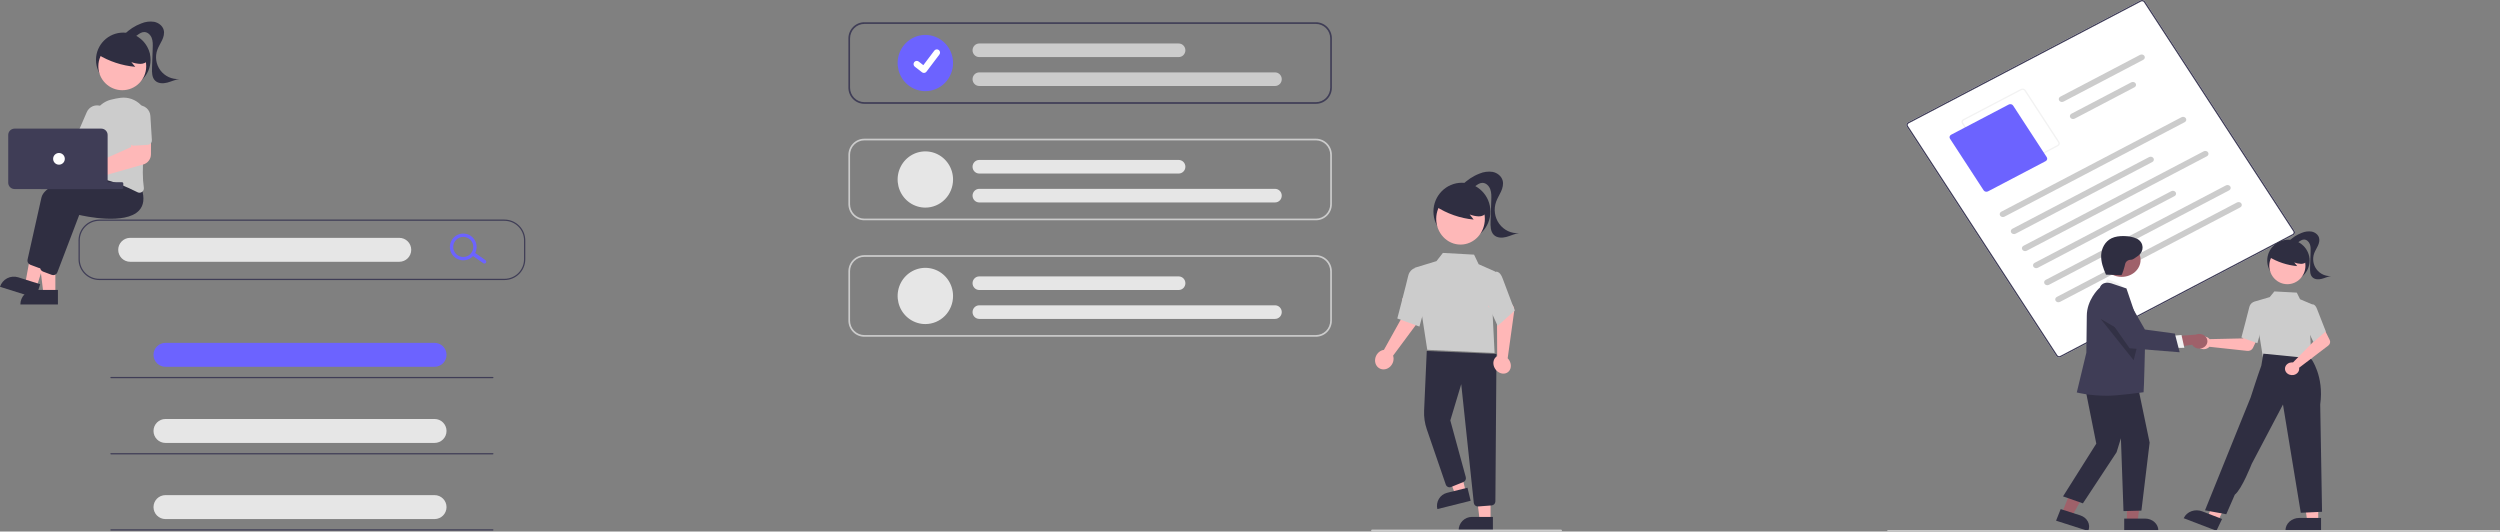 <svg width="3598" height="765" viewBox="0 0 3598 765" fill="none" xmlns="http://www.w3.org/2000/svg">
<rect x="0" y="0" width="3598" height="765" fill="#808080" stroke="none"/>
<g id="Group 2">
<g id="undraw_Search_re_x5gq 1" clip-path="url(#clip0)">
<path id="Vector" d="M726.072 403.063H142.928C134.993 403.055 127.386 399.899 121.776 394.288C116.165 388.677 113.009 381.07 113 373.135V345.928C113.009 337.993 116.165 330.386 121.776 324.776C127.386 319.165 134.993 316.009 142.928 316H726.072C734.007 316.009 741.614 319.165 747.224 324.776C752.835 330.386 755.991 337.993 756 345.928V373.135C755.991 381.07 752.835 388.677 747.224 394.288C741.614 399.899 734.007 403.055 726.072 403.063V403.063ZM142.928 317.814C135.474 317.822 128.328 320.787 123.058 326.058C117.787 331.328 114.822 338.474 114.814 345.928V373.135C114.822 380.589 117.787 387.735 123.058 393.006C128.328 398.276 135.474 401.241 142.928 401.25H726.072C733.526 401.241 740.672 398.276 745.942 393.006C751.213 387.735 754.178 380.589 754.186 373.135V345.928C754.178 338.474 751.213 331.328 745.942 326.058C740.672 320.787 733.526 317.822 726.072 317.814H142.928Z" fill="#3F3D56"/>
<path id="Vector_2" d="M574.618 342.3H187.367C177.85 342.3 170.135 350.015 170.135 359.532V359.532C170.135 369.048 177.85 376.763 187.367 376.763H574.618C584.134 376.763 591.849 369.048 591.849 359.532C591.849 350.015 584.134 342.3 574.618 342.3Z" fill="#E6E6E6"/>
<path id="Vector_3" d="M625.405 493.43H238.154C228.637 493.43 220.922 501.145 220.922 510.661V510.662C220.922 520.178 228.637 527.893 238.154 527.893H625.405C634.921 527.893 642.636 520.178 642.636 510.661C642.636 501.145 634.921 493.43 625.405 493.43Z" fill="#6C63FF"/>
<path id="Vector_4" d="M625.405 603.004H238.154C228.637 603.004 220.922 610.719 220.922 620.236V620.236C220.922 629.752 228.637 637.467 238.154 637.467H625.405C634.921 637.467 642.636 629.752 642.636 620.236C642.636 610.719 634.921 603.004 625.405 603.004Z" fill="#E6E6E6"/>
<path id="Vector_5" d="M625.405 712.578H238.154C228.637 712.578 220.922 720.293 220.922 729.81V729.81C220.922 739.326 228.637 747.041 238.154 747.041H625.405C634.921 747.041 642.636 739.326 642.636 729.81C642.636 720.293 634.921 712.578 625.405 712.578Z" fill="#E6E6E6"/>
<path id="Vector_6" d="M699.312 378.147C698.899 378.737 698.269 379.138 697.56 379.263C696.852 379.388 696.122 379.227 695.532 378.814L680.726 368.511C680.136 368.098 679.735 367.468 679.61 366.759C679.485 366.05 679.646 365.321 680.059 364.731C680.472 364.142 681.102 363.74 681.811 363.615C682.52 363.49 683.249 363.652 683.839 364.065L698.646 374.367C699.235 374.78 699.637 375.411 699.762 376.119C699.887 376.828 699.725 377.558 699.312 378.147Z" fill="#6C63FF"/>
<path id="Vector_7" d="M682.502 366.442C680.317 369.563 677.255 371.967 673.703 373.348C670.152 374.729 666.27 375.026 662.55 374.201C658.83 373.377 655.438 371.467 652.802 368.715C650.167 365.962 648.408 362.49 647.746 358.737C647.084 354.984 647.55 351.12 649.085 347.632C650.619 344.144 653.154 341.189 656.368 339.142C659.581 337.094 663.33 336.046 667.14 336.129C670.95 336.212 674.649 337.423 677.771 339.609C681.952 342.543 684.798 347.016 685.685 352.047C686.572 357.077 685.427 362.254 682.502 366.442ZM654.883 347.103C653.244 349.444 652.336 352.219 652.273 355.076C652.211 357.933 652.997 360.745 654.533 363.155C656.069 365.566 658.284 367.466 660.9 368.617C663.516 369.768 666.415 370.118 669.229 369.622C672.044 369.125 674.648 367.806 676.712 365.829C678.777 363.853 680.209 361.309 680.827 358.519C681.446 355.728 681.223 352.817 680.187 350.154C679.151 347.49 677.349 345.194 675.008 343.554C671.867 341.36 667.985 340.502 664.212 341.167C660.439 341.833 657.084 343.967 654.883 347.103V347.103Z" fill="#6C63FF"/>
<path id="Vector_8" d="M709.294 544.332H159.706C159.465 544.332 159.235 544.237 159.065 544.067C158.894 543.897 158.799 543.666 158.799 543.425C158.799 543.185 158.894 542.954 159.065 542.784C159.235 542.614 159.465 542.518 159.706 542.518H709.294C709.535 542.518 709.765 542.614 709.935 542.784C710.105 542.954 710.201 543.185 710.201 543.425C710.201 543.666 710.105 543.897 709.935 544.067C709.765 544.237 709.535 544.332 709.294 544.332Z" fill="#3F3D56"/>
<path id="Vector_9" d="M709.294 653.952H159.706C159.465 653.952 159.235 653.856 159.065 653.686C158.894 653.516 158.799 653.285 158.799 653.045C158.799 652.804 158.894 652.573 159.065 652.403C159.235 652.233 159.465 652.138 159.706 652.138H709.294C709.535 652.138 709.765 652.233 709.935 652.403C710.105 652.573 710.201 652.804 710.201 653.045C710.201 653.285 710.105 653.516 709.935 653.686C709.765 653.856 709.535 653.952 709.294 653.952V653.952Z" fill="#3F3D56"/>
<path id="Vector_10" d="M709.294 763.57H159.706C159.465 763.57 159.235 763.475 159.065 763.305C158.894 763.135 158.799 762.904 158.799 762.663C158.799 762.423 158.894 762.192 159.065 762.022C159.235 761.852 159.465 761.756 159.706 761.756H709.294C709.535 761.756 709.765 761.852 709.935 762.022C710.105 762.192 710.201 762.423 710.201 762.663C710.201 762.904 710.105 763.135 709.935 763.305C709.765 763.475 709.535 763.57 709.294 763.57V763.57Z" fill="#3F3D56"/>
</g>
<path id="Ellipse 97" d="M177.417 125.457C199.107 125.457 216.69 107.874 216.69 86.184C216.69 64.494 199.107 46.911 177.417 46.911C155.727 46.911 138.144 64.494 138.144 86.184C138.144 107.874 155.727 125.457 177.417 125.457Z" fill="#2F2E41"/>
<path id="Path 630" d="M79.681 422.209H62.481L54.3 355.883H79.679L79.681 422.209Z" fill="#FEB8B8"/>
<path id="Path 631" d="M50.203 417.295H83.366V438.176H29.322C29.322 432.638 31.522 427.327 35.438 423.411C39.354 419.495 44.665 417.295 50.203 417.295V417.295Z" fill="#2F2E41"/>
<path id="Path 632" d="M52.838 412.612L36.432 407.463L48.484 341.728L72.698 349.328L52.838 412.612Z" fill="#FEB8B8"/>
<path id="Path 633" d="M26.174 399.1L57.817 409.03L51.565 428.953L0 412.771C0.821 410.155 2.149 407.726 3.909 405.623C5.669 403.52 7.826 401.784 10.256 400.515C12.687 399.245 15.344 398.467 18.075 398.224C20.806 397.982 23.559 398.279 26.175 399.1V399.1L26.174 399.1Z" fill="#2F2E41"/>
<path id="Path 634" d="M58.433 386.145C57.682 386.145 56.937 386.009 56.233 385.745L43.578 381.002C42.158 380.465 40.978 379.435 40.254 378.1C39.529 376.765 39.308 375.215 39.631 373.731C42.816 359.41 53.671 310.654 59.615 284.503C66.664 253.484 169.5 247.72 173.874 247.49L174.234 247.471L185.802 262.002C189.982 275.438 188.657 285.918 181.864 293.152C162.041 314.257 102.858 301.161 95.801 299.504L64.346 382.081C63.888 383.277 63.078 384.305 62.022 385.031C60.967 385.756 59.717 386.145 58.436 386.145H58.433Z" fill="#2F2E41"/>
<path id="Path 635" d="M76.667 395.964C75.916 395.964 75.171 395.828 74.467 395.564L61.816 390.82C60.396 390.283 59.216 389.253 58.491 387.918C57.767 386.583 57.546 385.033 57.869 383.549C61.054 369.228 71.909 320.472 77.853 294.321C84.902 263.302 187.738 257.538 192.112 257.308L192.472 257.289L204.036 271.824C208.216 285.26 206.891 295.74 200.098 302.974C180.276 324.074 121.092 310.983 114.035 309.325L82.576 391.899C82.118 393.095 81.308 394.123 80.252 394.849C79.197 395.574 77.947 395.963 76.666 395.963L76.667 395.964Z" fill="#2F2E41"/>
<path id="Path 636" d="M40.066 193.955C40.531 194.577 40.946 195.234 41.307 195.921L110.485 203.209L120.445 189.555L143.014 201.89L123.455 235.022L38.614 213.39C36.474 215.477 33.749 216.863 30.801 217.363C27.854 217.863 24.824 217.455 22.115 216.191C19.405 214.928 17.145 212.869 15.634 210.29C14.123 207.71 13.433 204.732 13.656 201.75C13.879 198.769 15.005 195.927 16.882 193.601C18.76 191.275 21.302 189.575 24.169 188.729C27.036 187.883 30.093 187.929 32.933 188.863C35.773 189.796 38.262 191.572 40.068 193.954L40.066 193.955Z" fill="#FEB8B8"/>
<path id="Path 637" d="M200.825 277.388C199.825 277.386 198.84 277.146 197.95 276.688C184.117 269.654 157.181 257.473 132.203 254.924C131.348 254.84 130.521 254.579 129.773 254.156C129.025 253.733 128.374 253.159 127.861 252.47C127.339 251.774 126.965 250.977 126.764 250.13C126.563 249.283 126.538 248.403 126.692 247.546C128.946 235.069 134.116 203.297 133.45 177.834C133.254 170.005 135.728 162.342 140.464 156.105C145.201 149.868 151.919 145.428 159.513 143.515V143.515C164.084 142.309 168.727 141.393 173.413 140.774C178.801 140.092 184.274 140.681 189.394 142.494C194.513 144.307 199.137 147.294 202.895 151.216C206.652 155.137 209.439 159.884 211.032 165.076C212.625 170.269 212.98 175.762 212.068 181.116C207.614 207.504 203.123 244.36 207.026 270.088C207.205 271.241 207.062 272.421 206.612 273.498C206.162 274.575 205.422 275.506 204.475 276.188C203.416 276.964 202.138 277.384 200.825 277.388V277.388Z" fill="#CCCCCC"/>
<path id="Path 638" d="M134.731 210.27C133.869 210.269 133.016 210.091 132.225 209.747L114.204 201.947C112.669 201.28 111.461 200.032 110.846 198.476C110.23 196.92 110.256 195.184 110.919 193.647L124.849 161.468C125.677 159.518 126.88 157.75 128.391 156.265C129.902 154.781 131.69 153.608 133.654 152.814C135.618 152.02 137.719 151.621 139.837 151.64C141.955 151.658 144.049 152.093 145.999 152.921C147.949 153.748 149.716 154.952 151.201 156.462C152.686 157.973 153.859 159.761 154.653 161.725C155.446 163.689 155.845 165.79 155.827 167.908C155.809 170.026 155.374 172.12 154.546 174.07C154.516 174.141 154.485 174.212 154.454 174.282L140.524 206.462C140.034 207.592 139.225 208.553 138.196 209.23C137.167 209.906 135.963 210.268 134.731 210.27Z" fill="#CCCCCC"/>
<path id="Ellipse 98" d="M175.982 129.827C195.008 129.827 210.432 114.403 210.432 95.377C210.432 76.351 195.008 60.927 175.982 60.927C156.956 60.927 141.532 76.351 141.532 95.377C141.532 114.403 156.956 129.827 175.982 129.827Z" fill="#FEB8B8"/>
<path id="Path 639" d="M140.912 78.448C157.23 88.409 175.626 94.471 194.669 96.161L189.002 89.372C193.128 90.897 197.47 91.76 201.865 91.926C204.066 91.99 206.252 91.537 208.246 90.603C210.24 89.67 211.988 88.282 213.348 86.551C214.459 84.754 215.119 82.716 215.272 80.609C215.425 78.502 215.066 76.389 214.225 74.451C212.499 70.584 209.811 67.223 206.418 64.688C200.404 59.931 193.307 56.735 185.758 55.386C178.21 54.037 170.445 54.576 163.155 56.956C158.155 58.45 153.677 61.323 150.233 65.245C146.967 69.274 140.68 72.864 142.352 77.773L140.912 78.448Z" fill="#2F2E41"/>
<path id="Path 640" d="M179.062 49.427C185.929 42.462 194.239 37.087 203.407 33.68C209.227 31.232 215.609 30.44 221.85 31.391C228.003 32.629 233.821 36.885 235.538 42.922C236.938 47.858 235.492 53.173 233.314 57.822C231.136 62.471 228.228 66.778 226.466 71.598C224.669 76.516 224.128 81.806 224.893 86.986C225.659 92.166 227.706 97.073 230.849 101.261C233.991 105.45 238.131 108.787 242.89 110.97C247.65 113.153 252.88 114.112 258.104 113.761C252.059 114.572 246.487 117.413 240.578 118.924C234.669 120.435 227.695 120.334 223.304 116.1C218.658 111.621 218.565 104.339 218.79 97.89L219.79 69.128C219.96 64.239 220.106 59.193 218.342 54.628C216.578 50.063 212.388 46.068 207.496 46.11C203.788 46.141 200.507 48.388 197.533 50.603C194.559 52.818 191.412 55.181 187.719 55.511C184.026 55.841 179.809 53.111 180.085 49.411" fill="#2F2E41"/>
<path id="Path 641" d="M118.063 268.538C115.781 268.535 113.527 268.026 111.465 267.048C109.403 266.069 107.583 264.645 106.138 262.879C104.692 261.112 103.656 259.047 103.105 256.832C102.553 254.617 102.5 252.308 102.948 250.07C103.397 247.832 104.336 245.721 105.699 243.89C107.061 242.058 108.813 240.552 110.828 239.479C112.843 238.406 115.07 237.794 117.35 237.685C119.63 237.577 121.906 237.976 124.013 238.853V238.853C124.647 239.121 125.262 239.432 125.852 239.785L188.607 211.614L190.37 194.594L217.421 193.87L217.242 222.205C217.21 225.488 216.119 228.673 214.132 231.286C212.146 233.9 209.369 235.804 206.215 236.714L132.83 257.599C132.689 258.084 132.522 258.561 132.33 259.028C131.153 261.84 129.172 264.243 126.635 265.934C124.098 267.626 121.119 268.531 118.07 268.537L118.063 268.538Z" fill="#FEB8B8"/>
<path id="Path 642" d="M215.13 207.754C214.361 208.143 213.52 208.371 212.659 208.422L193.059 209.627C191.389 209.728 189.747 209.162 188.493 208.054C187.24 206.945 186.477 205.385 186.372 203.715L184.221 168.715C183.964 164.448 185.41 160.253 188.244 157.052C191.077 153.851 195.065 151.905 199.332 151.643C203.599 151.38 207.795 152.822 211 155.652C214.204 158.481 216.154 162.467 216.421 166.734L218.573 201.734C218.648 202.963 218.362 204.188 217.751 205.257C217.14 206.327 216.23 207.194 215.132 207.754H215.13Z" fill="#CCCCCC"/>
<path id="Rectangle 91" d="M175.663 262.258H58.594C57.612 262.258 56.816 263.054 56.816 264.036V270.298C56.816 271.28 57.612 272.076 58.594 272.076H175.663C176.645 272.076 177.441 271.28 177.441 270.298V264.036C177.441 263.054 176.645 262.258 175.663 262.258Z" fill="#3F3D56"/>
<path id="Path 643" d="M11.833 262.96V194.231C11.836 191.814 12.798 189.497 14.507 187.788C16.216 186.078 18.533 185.117 20.95 185.114H145.783C148.2 185.117 150.518 186.078 152.227 187.787C153.936 189.496 154.898 191.814 154.9 194.231V262.96C154.898 265.377 153.936 267.695 152.227 269.404C150.518 271.113 148.2 272.074 145.783 272.077H20.95C18.533 272.074 16.216 271.113 14.507 269.404C12.798 267.694 11.836 265.377 11.833 262.96V262.96Z" fill="#3F3D56"/>
<path id="Ellipse 99" d="M84.868 237.015C89.516 237.015 93.284 233.247 93.284 228.599C93.284 223.951 89.516 220.183 84.868 220.183C80.22 220.183 76.452 223.951 76.452 228.599C76.452 233.247 80.22 237.015 84.868 237.015Z" fill="white"/>
<path id="Path 499" d="M2145.22 748.503H2129.52L2122.05 687.048H2145.23L2145.22 748.503Z" fill="#FFB8B8"/>
<path id="Path 500" d="M2118.31 743.949H2148.59V763.294H2099.24C2099.24 758.164 2101.24 753.243 2104.82 749.615C2108.4 745.987 2113.25 743.949 2118.31 743.949Z" fill="#2F2E41"/>
<path id="Path 501" d="M2109.58 707.726L2094.33 711.527L2072.62 653.663L2095.13 648.052L2109.58 707.726Z" fill="#FFB8B8"/>
<path id="Path 502" d="M2082.58 709.272L2111.99 701.929L2116.55 720.713L2068.62 732.68C2067.41 727.698 2068.21 722.433 2070.82 718.043C2073.44 713.654 2077.67 710.498 2082.58 709.272V709.272Z" fill="#2F2E41"/>
<path id="Path 503" d="M2126.85 728.907C2125.41 728.912 2124.03 728.375 2122.96 727.402C2121.9 726.429 2121.22 725.088 2121.08 723.641L2103.01 552.863L2087.29 605.088L2109.56 686.655C2109.94 688.054 2109.8 689.546 2109.17 690.846C2108.53 692.147 2107.45 693.163 2106.12 693.701L2088.41 700.886C2087.68 701.182 2086.9 701.325 2086.12 701.306C2085.33 701.287 2084.56 701.107 2083.84 700.777C2083.13 700.447 2082.49 699.973 2081.96 699.384C2081.43 698.796 2081.02 698.104 2080.77 697.352L2053.47 617.909C2050.48 609.235 2049.16 600.061 2049.58 590.882L2053.39 505.147L2153.72 509.457L2152.16 721.575C2152.14 723.051 2151.58 724.468 2150.59 725.547C2149.59 726.626 2148.24 727.289 2146.79 727.408L2127.3 728.898C2127.15 728.904 2127 728.907 2126.85 728.907Z" fill="#2F2E41"/>
<path id="Path 511" d="M1893.94 32H1243.91C1237.84 32.007 1232.01 34.459 1227.72 38.816C1223.42 43.174 1221.01 49.082 1221 55.244V126.203C1221.01 132.366 1223.42 138.273 1227.72 142.631C1232.01 146.989 1237.84 149.44 1243.91 149.447H1893.94C1900.01 149.44 1905.83 146.989 1910.13 142.631C1914.43 138.273 1916.84 132.366 1916.85 126.203V55.244C1916.84 49.082 1914.43 43.174 1910.13 38.816C1905.83 34.459 1900.01 32.007 1893.94 32ZM1914.44 126.203C1914.43 131.716 1912.27 137.001 1908.42 140.9C1904.58 144.798 1899.37 146.992 1893.94 147H1243.91C1238.48 146.992 1233.27 144.798 1229.43 140.9C1225.58 137.001 1223.42 131.716 1223.41 126.203V55.244C1223.42 49.731 1225.58 44.446 1229.43 40.547C1233.27 36.649 1238.48 34.455 1243.91 34.447H1893.94C1899.37 34.455 1904.58 36.649 1908.42 40.547C1912.27 44.446 1914.43 49.731 1914.44 55.244V126.203Z" fill="#3F3D56"/>
<path id="Path 512" d="M1893.94 317.052H1243.91C1237.84 317.045 1232.01 314.593 1227.72 310.236C1223.42 305.878 1221.01 299.97 1221 293.808V222.85C1221.01 216.688 1223.42 210.78 1227.72 206.422C1232.01 202.065 1237.84 199.614 1243.91 199.606H1893.94C1900.01 199.614 1905.83 202.065 1910.13 206.422C1914.43 210.78 1916.84 216.688 1916.85 222.85V293.808C1916.84 299.97 1914.43 305.878 1910.13 310.236C1905.83 314.593 1900.01 317.045 1893.94 317.052ZM1243.91 202.053C1238.48 202.059 1233.27 204.253 1229.42 208.151C1225.58 212.05 1223.42 217.337 1223.41 222.85V293.808C1223.42 299.322 1225.58 304.61 1229.42 308.509C1233.27 312.409 1238.48 314.603 1243.91 314.609H1893.94C1899.37 314.603 1904.58 312.41 1908.43 308.511C1912.27 304.612 1914.43 299.326 1914.44 293.812V222.85C1914.43 217.337 1912.27 212.05 1908.43 208.151C1904.58 204.253 1899.37 202.059 1893.94 202.053H1243.91Z" fill="#CCCCCC"/>
<path id="Path 513" d="M1893.94 484.658H1243.91C1237.84 484.651 1232.01 482.199 1227.72 477.842C1223.42 473.484 1221.01 467.576 1221 461.414V390.457C1221.01 384.294 1223.42 378.386 1227.72 374.029C1232.01 369.671 1237.84 367.22 1243.91 367.212H1893.94C1900.01 367.22 1905.83 369.671 1910.13 374.029C1914.43 378.386 1916.84 384.294 1916.85 390.457V461.414C1916.84 467.576 1914.43 473.484 1910.13 477.842C1905.83 482.199 1900.01 484.651 1893.94 484.658ZM1243.91 369.654C1238.48 369.66 1233.27 371.853 1229.42 375.752C1225.58 379.651 1223.42 384.937 1223.41 390.451V461.408C1223.42 466.922 1225.58 472.209 1229.42 476.108C1233.27 480.007 1238.48 482.201 1243.91 482.207H1893.94C1899.37 482.201 1904.58 480.008 1908.43 476.109C1912.27 472.21 1914.43 466.924 1914.44 461.41V390.457C1914.43 384.941 1912.27 379.654 1908.43 375.754C1904.58 371.853 1899.37 369.66 1893.94 369.654H1243.91Z" fill="#CCCCCC"/>
<path id="Path 514" d="M1331.75 131.181C1323.86 131.181 1316.15 128.808 1309.59 124.362C1303.03 119.917 1297.92 113.598 1294.9 106.206C1291.88 98.813 1291.09 90.679 1292.63 82.831C1294.17 74.983 1297.97 67.774 1303.55 62.116C1309.12 56.458 1316.23 52.605 1323.97 51.044C1331.7 49.483 1339.72 50.284 1347.01 53.346C1354.29 56.408 1360.52 61.594 1364.91 68.247C1369.29 74.9 1371.63 82.722 1371.63 90.724C1371.63 101.454 1367.42 111.744 1359.95 119.331C1352.47 126.918 1342.32 131.181 1331.75 131.181Z" fill="#6C63FF"/>
<path id="Path 515" d="M1835.05 123.755H1409.35C1406.79 123.755 1404.33 122.723 1402.52 120.888C1400.72 119.052 1399.7 116.563 1399.7 113.967C1399.7 111.371 1400.72 108.882 1402.52 107.046C1404.33 105.211 1406.79 104.18 1409.35 104.18H1835.05C1837.61 104.18 1840.07 105.211 1841.88 107.046C1843.69 108.882 1844.7 111.371 1844.7 113.967C1844.7 116.563 1843.69 119.052 1841.88 120.888C1840.07 122.723 1837.61 123.755 1835.05 123.755V123.755Z" fill="#CCCCCC"/>
<path id="Path 516" d="M1696.36 82.159H1409.34C1406.78 82.159 1404.32 81.128 1402.52 79.292C1400.71 77.457 1399.69 74.967 1399.69 72.371C1399.69 69.776 1400.71 67.286 1402.52 65.451C1404.32 63.615 1406.78 62.584 1409.34 62.584H1696.36C1698.92 62.584 1701.37 63.615 1703.18 65.451C1704.99 67.286 1706.01 69.776 1706.01 72.371C1706.01 74.967 1704.99 77.457 1703.18 79.292C1701.37 81.128 1698.92 82.159 1696.36 82.159V82.159Z" fill="#CCCCCC"/>
<path id="Path 517" d="M1331.75 298.786C1323.86 298.786 1316.15 296.413 1309.59 291.967C1303.03 287.522 1297.92 281.203 1294.9 273.811C1291.88 266.418 1291.09 258.284 1292.63 250.436C1294.17 242.588 1297.97 235.379 1303.55 229.721C1309.12 224.063 1316.23 220.21 1323.97 218.649C1331.7 217.088 1339.72 217.889 1347.01 220.951C1354.29 224.013 1360.52 229.198 1364.91 235.852C1369.29 242.505 1371.63 250.327 1371.63 258.328C1371.63 269.058 1367.42 279.349 1359.95 286.936C1352.47 294.523 1342.32 298.786 1331.75 298.786V298.786Z" fill="#E6E6E6"/>
<path id="Path 518" d="M1835.05 291.361H1409.35C1406.79 291.361 1404.33 290.33 1402.52 288.494C1400.72 286.659 1399.7 284.169 1399.7 281.573C1399.7 278.977 1400.72 276.488 1402.52 274.652C1404.33 272.817 1406.79 271.786 1409.35 271.786H1835.05C1837.61 271.786 1840.07 272.817 1841.88 274.652C1843.69 276.488 1844.7 278.977 1844.7 281.573C1844.7 284.169 1843.69 286.659 1841.88 288.494C1840.07 290.33 1837.61 291.361 1835.05 291.361Z" fill="#E6E6E6"/>
<path id="Path 519" d="M1696.36 249.765H1409.34C1406.78 249.765 1404.32 248.734 1402.52 246.898C1400.71 245.063 1399.69 242.573 1399.69 239.978C1399.69 237.382 1400.71 234.892 1402.52 233.057C1404.32 231.221 1406.78 230.19 1409.34 230.19H1696.36C1698.92 230.19 1701.37 231.221 1703.18 233.057C1704.99 234.892 1706.01 237.382 1706.01 239.978C1706.01 242.573 1704.99 245.063 1703.18 246.898C1701.37 248.734 1698.92 249.765 1696.36 249.765V249.765Z" fill="#E6E6E6"/>
<path id="Path 520" d="M1331.75 466.392C1323.86 466.392 1316.15 464.019 1309.59 459.573C1303.03 455.128 1297.92 448.809 1294.9 441.417C1291.88 434.024 1291.09 425.89 1292.63 418.042C1294.17 410.194 1297.97 402.985 1303.55 397.327C1309.12 391.669 1316.23 387.816 1323.97 386.255C1331.7 384.694 1339.72 385.495 1347.01 388.557C1354.29 391.619 1360.52 396.805 1364.91 403.458C1369.29 410.111 1371.63 417.933 1371.63 425.935C1371.63 436.664 1367.42 446.955 1359.95 454.542C1352.47 462.129 1342.32 466.392 1331.75 466.392V466.392Z" fill="#E6E6E6"/>
<path id="Path 521" d="M1835.05 458.967H1409.35C1406.79 458.967 1404.33 457.936 1402.52 456.1C1400.72 454.265 1399.7 451.775 1399.7 449.179C1399.7 446.584 1400.72 444.094 1402.52 442.259C1404.33 440.423 1406.79 439.392 1409.35 439.392H1835.05C1837.61 439.392 1840.07 440.423 1841.88 442.259C1843.69 444.094 1844.7 446.584 1844.7 449.179C1844.7 451.775 1843.69 454.265 1841.88 456.1C1840.07 457.936 1837.61 458.967 1835.05 458.967Z" fill="#E6E6E6"/>
<path id="Path 522" d="M1696.36 417.371H1409.34C1406.78 417.371 1404.32 416.34 1402.52 414.505C1400.71 412.669 1399.69 410.18 1399.69 407.584C1399.69 404.988 1400.71 402.498 1402.52 400.663C1404.32 398.827 1406.78 397.796 1409.34 397.796H1696.36C1698.92 397.796 1701.37 398.827 1703.18 400.663C1704.99 402.498 1706.01 404.988 1706.01 407.584C1706.01 410.18 1704.99 412.669 1703.18 414.505C1701.37 416.34 1698.92 417.371 1696.36 417.371V417.371Z" fill="#E6E6E6"/>
<path id="Path 395" d="M1329.71 104.954C1328.72 104.957 1327.76 104.632 1326.96 104.029L1326.91 103.991L1316.58 95.97C1316.1 95.598 1315.7 95.134 1315.39 94.604C1315.09 94.074 1314.9 93.489 1314.82 92.882C1314.74 92.276 1314.78 91.659 1314.93 91.068C1315.09 90.477 1315.36 89.922 1315.73 89.437C1316.09 88.951 1316.55 88.543 1317.07 88.237C1317.59 87.931 1318.17 87.732 1318.77 87.652C1319.37 87.572 1319.97 87.612 1320.56 87.77C1321.14 87.928 1321.69 88.201 1322.17 88.573L1328.86 93.782L1344.68 72.843C1345.42 71.863 1346.52 71.222 1347.72 71.06C1348.93 70.898 1350.15 71.229 1351.12 71.981V71.981L1351.02 72.12L1351.12 71.981C1352.09 72.733 1352.72 73.844 1352.88 75.068C1353.04 76.293 1352.71 77.531 1351.97 78.512L1333.36 103.13C1332.93 103.696 1332.38 104.154 1331.74 104.468C1331.11 104.783 1330.41 104.945 1329.71 104.942L1329.71 104.954Z" fill="white"/>
<path id="Path 523" d="M2246.63 765H1974.64C1974.27 765 1973.92 764.853 1973.66 764.592C1973.41 764.33 1973.26 763.976 1973.26 763.606C1973.26 763.237 1973.41 762.882 1973.66 762.621C1973.92 762.36 1974.27 762.213 1974.64 762.213H2246.63C2246.99 762.213 2247.34 762.36 2247.6 762.621C2247.86 762.882 2248 763.237 2248 763.606C2248 763.976 2247.86 764.33 2247.6 764.592C2247.34 764.853 2246.99 765 2246.63 765Z" fill="#CCCCCC"/>
<g id="undraw_Agreement_re_d4dv 1" clip-path="url(#clip1)">
<path id="Vector_11" d="M3300.52 338.507L2966.18 513.788C2965.01 514.4 2963.62 514.57 2962.31 514.262C2961 513.954 2959.87 513.192 2959.19 512.144L2744.19 182.175C2743.51 181.125 2743.32 179.876 2743.66 178.701C2744 177.525 2744.85 176.52 2746.02 175.906L3080.36 0.625C3081.53 0.013 3082.92 -0.157 3084.23 0.151C3085.54 0.459 3086.66 1.221 3087.35 2.269L3302.35 332.238C3303.03 333.288 3303.22 334.537 3302.88 335.713C3302.54 336.888 3301.69 337.893 3300.52 338.507Z" fill="white"/>
<path id="Vector_12" d="M3300.52 338.507L2966.18 513.788C2965.01 514.4 2963.62 514.57 2962.31 514.262C2961 513.954 2959.87 513.192 2959.19 512.144L2744.19 182.175C2743.51 181.125 2743.32 179.876 2743.66 178.701C2744 177.525 2744.85 176.52 2746.02 175.906L3080.36 0.625C3081.53 0.013 3082.92 -0.157 3084.23 0.151C3085.54 0.459 3086.66 1.221 3087.35 2.269L3302.35 332.238C3303.03 333.288 3303.22 334.537 3302.88 335.713C3302.54 336.888 3301.69 337.893 3300.52 338.507ZM2747.05 177.489C2746.35 177.857 2745.84 178.46 2745.64 179.165C2745.43 179.87 2745.54 180.62 2745.95 181.25L2960.95 511.219C2961.37 511.848 2962.04 512.305 2962.82 512.49C2963.61 512.675 2964.45 512.572 2965.15 512.205L3299.49 336.924C3300.19 336.556 3300.7 335.953 3300.9 335.248C3301.11 334.543 3301 333.793 3300.59 333.163L3085.58 3.194C3085.17 2.565 3084.5 2.108 3083.72 1.923C3082.93 1.738 3082.09 1.841 3081.39 2.208L2747.05 177.489Z" fill="#3F3D56"/>
<path id="Vector_13" d="M2961.97 210.349L2879.04 253.822C2877.87 254.434 2876.48 254.605 2875.17 254.296C2873.86 253.988 2872.74 253.226 2872.05 252.178L2823.59 177.797C2822.91 176.747 2822.72 175.497 2823.06 174.322C2823.4 173.147 2824.25 172.142 2825.42 171.528L2908.35 128.054C2909.52 127.443 2910.91 127.272 2912.22 127.58C2913.53 127.888 2914.65 128.65 2915.33 129.698L2963.8 204.08C2964.48 205.13 2964.67 206.379 2964.33 207.554C2963.98 208.73 2963.14 209.735 2961.97 210.349V210.349ZM2826.45 173.11C2825.75 173.479 2825.24 174.082 2825.04 174.787C2824.83 175.492 2824.94 176.242 2825.35 176.872L2873.82 251.253C2874.23 251.882 2874.9 252.339 2875.69 252.524C2876.47 252.709 2877.31 252.607 2878.01 252.24L2960.94 208.766C2961.64 208.398 2962.15 207.795 2962.35 207.09C2962.56 206.384 2962.44 205.635 2962.04 205.005L2913.57 130.623C2913.16 129.994 2912.49 129.537 2911.7 129.352C2910.91 129.167 2910.08 129.27 2909.38 129.637L2826.45 173.11Z" fill="#F2F2F2"/>
<path id="Vector_14" d="M2944.08 231.936L2861.15 275.409C2860.1 275.96 2858.85 276.113 2857.67 275.836C2856.49 275.558 2855.48 274.873 2854.86 273.929L2806.4 199.548C2805.79 198.603 2805.61 197.479 2805.92 196.421C2806.23 195.363 2807 194.459 2808.05 193.906L2890.97 150.433C2892.02 149.882 2893.28 149.728 2894.46 150.006C2895.64 150.283 2896.65 150.969 2897.26 151.912L2945.73 226.294C2946.34 227.238 2946.51 228.363 2946.2 229.421C2945.89 230.478 2945.13 231.383 2944.08 231.936V231.936Z" fill="#6C63FF"/>
<path id="Vector_15" d="M3144.23 175.839L2884.87 311.808C2883.82 312.36 2882.56 312.515 2881.39 312.237C2880.21 311.96 2879.2 311.273 2878.58 310.329C2877.97 309.384 2877.79 308.259 2878.1 307.201C2878.41 306.143 2879.18 305.239 2880.23 304.687L3139.59 168.717C3140.11 168.444 3140.68 168.265 3141.28 168.192C3141.88 168.118 3142.49 168.151 3143.07 168.288C3143.66 168.426 3144.21 168.665 3144.69 168.992C3145.17 169.32 3145.57 169.729 3145.88 170.197C3146.18 170.664 3146.38 171.181 3146.46 171.718C3146.54 172.254 3146.51 172.8 3146.35 173.324C3146.2 173.848 3145.93 174.34 3145.57 174.771C3145.2 175.203 3144.75 175.565 3144.23 175.839V175.839Z" fill="#CCCCCC"/>
<path id="Vector_16" d="M3097.58 233.205L2900.86 336.339C2900.33 336.612 2899.76 336.79 2899.16 336.864C2898.56 336.937 2897.95 336.905 2897.37 336.767C2896.19 336.49 2895.18 335.803 2894.57 334.859C2893.95 333.915 2893.78 332.79 2894.09 331.731C2894.4 330.673 2895.16 329.769 2896.21 329.217L3092.94 226.083C3093.46 225.81 3094.03 225.632 3094.63 225.558C3095.23 225.484 3095.84 225.517 3096.42 225.655C3097.01 225.792 3097.56 226.031 3098.04 226.359C3098.52 226.686 3098.92 227.095 3099.23 227.563C3099.53 228.031 3099.73 228.548 3099.81 229.084C3099.89 229.621 3099.86 230.167 3099.7 230.69C3099.55 231.214 3099.28 231.706 3098.92 232.138C3098.55 232.569 3098.1 232.932 3097.58 233.205V233.205Z" fill="#CCCCCC"/>
<path id="Vector_17" d="M3084.57 86.094L2969.89 146.216C2968.83 146.768 2967.58 146.923 2966.4 146.645C2965.22 146.368 2964.21 145.681 2963.6 144.737C2962.98 143.792 2962.81 142.667 2963.12 141.609C2963.43 140.551 2964.19 139.647 2965.25 139.095L3079.93 78.972C3080.98 78.42 3082.23 78.266 3083.41 78.543C3084 78.681 3084.55 78.92 3085.03 79.248C3085.51 79.575 3085.91 79.984 3086.22 80.452C3086.52 80.919 3086.72 81.436 3086.8 81.973C3086.88 82.51 3086.85 83.055 3086.69 83.579C3086.54 84.103 3086.27 84.595 3085.91 85.026C3085.54 85.458 3085.09 85.82 3084.57 86.094Z" fill="#CCCCCC"/>
<path id="Vector_18" d="M3071.93 125.629L2985.87 170.747C2985.35 171.02 2984.77 171.198 2984.17 171.272C2983.58 171.346 2982.97 171.313 2982.38 171.175C2981.8 171.038 2981.25 170.799 2980.77 170.471C2980.29 170.144 2979.88 169.735 2979.58 169.267C2979.28 168.799 2979.08 168.282 2978.99 167.746C2978.91 167.209 2978.95 166.663 2979.1 166.14C2979.26 165.616 2979.52 165.124 2979.89 164.692C2980.25 164.261 2980.71 163.898 2981.23 163.625L3067.29 118.507C3068.34 117.955 3069.6 117.801 3070.78 118.078C3071.96 118.356 3072.96 119.042 3073.58 119.987C3074.19 120.931 3074.37 122.056 3074.06 123.114C3073.75 124.172 3072.98 125.077 3071.93 125.629Z" fill="#CCCCCC"/>
<path id="Vector_19" d="M3176.19 224.899L2916.84 360.869C2915.79 361.421 2914.53 361.575 2913.35 361.297C2912.17 361.02 2911.16 360.333 2910.55 359.389C2909.93 358.445 2909.76 357.32 2910.07 356.261C2910.38 355.203 2911.15 354.299 2912.2 353.747L3171.55 217.777C3172.61 217.225 3173.86 217.071 3175.04 217.348C3176.22 217.626 3177.23 218.312 3177.84 219.257C3178.46 220.201 3178.63 221.326 3178.32 222.384C3178.01 223.442 3177.25 224.347 3176.19 224.899V224.899Z" fill="#CCCCCC"/>
<path id="Vector_20" d="M3129.54 282.265L2932.82 385.399C2932.3 385.672 2931.72 385.851 2931.13 385.924C2930.53 385.998 2929.92 385.965 2929.34 385.827C2928.75 385.69 2928.2 385.451 2927.72 385.123C2927.24 384.796 2926.84 384.387 2926.53 383.919C2926.23 383.451 2926.03 382.935 2925.95 382.398C2925.86 381.861 2925.9 381.316 2926.05 380.792C2926.21 380.268 2926.47 379.776 2926.84 379.345C2927.2 378.913 2927.66 378.55 2928.18 378.277L3124.9 275.144C3125.42 274.87 3126 274.692 3126.6 274.618C3127.2 274.545 3127.81 274.577 3128.39 274.715C3128.97 274.852 3129.52 275.091 3130 275.419C3130.48 275.746 3130.89 276.156 3131.19 276.623C3131.5 277.091 3131.7 277.608 3131.78 278.144C3131.86 278.681 3131.82 279.227 3131.67 279.751C3131.52 280.275 3131.25 280.766 3130.89 281.198C3130.52 281.629 3130.06 281.992 3129.54 282.265V282.265Z" fill="#CCCCCC"/>
<path id="Vector_21" d="M3208.16 273.959L2948.81 409.929C2948.28 410.202 2947.71 410.381 2947.11 410.454C2946.51 410.528 2945.9 410.495 2945.32 410.357C2944.73 410.22 2944.19 409.981 2943.71 409.653C2943.22 409.326 2942.82 408.917 2942.52 408.449C2942.21 407.981 2942.01 407.465 2941.93 406.928C2941.85 406.391 2941.88 405.846 2942.04 405.322C2942.19 404.798 2942.46 404.306 2942.82 403.875C2943.19 403.443 2943.64 403.08 2944.16 402.807L3203.52 266.837C3204.04 266.564 3204.62 266.385 3205.22 266.312C3205.81 266.238 3206.42 266.271 3207.01 266.409C3207.59 266.546 3208.14 266.785 3208.62 267.113C3209.1 267.44 3209.5 267.849 3209.81 268.317C3210.11 268.785 3210.31 269.301 3210.4 269.838C3210.48 270.375 3210.44 270.92 3210.29 271.444C3210.13 271.968 3209.87 272.46 3209.5 272.891C3209.14 273.323 3208.68 273.686 3208.16 273.959V273.959Z" fill="#CCCCCC"/>
<path id="Vector_22" d="M3224.14 298.489L2964.79 434.459C2964.27 434.732 2963.69 434.911 2963.09 434.984C2962.49 435.058 2961.89 435.025 2961.3 434.887C2960.72 434.75 2960.17 434.511 2959.69 434.183C2959.21 433.856 2958.8 433.447 2958.5 432.979C2958.19 432.512 2957.99 431.995 2957.91 431.458C2957.83 430.921 2957.87 430.376 2958.02 429.852C2958.17 429.328 2958.44 428.836 2958.81 428.405C2959.17 427.973 2959.63 427.61 2960.15 427.337L3219.5 291.367C3220.02 291.094 3220.6 290.916 3221.2 290.842C3221.8 290.768 3222.41 290.801 3222.99 290.939C3223.57 291.076 3224.12 291.315 3224.6 291.643C3225.08 291.97 3225.49 292.379 3225.79 292.847C3226.1 293.315 3226.3 293.832 3226.38 294.368C3226.46 294.905 3226.42 295.451 3226.27 295.974C3226.12 296.498 3225.85 296.99 3225.49 297.422C3225.12 297.853 3224.66 298.216 3224.14 298.489V298.489Z" fill="#CCCCCC"/>
<path id="Vector_23" d="M3178.98 486.969C3179.36 487.316 3179.7 487.689 3180.01 488.084L3228.31 487.024L3233.94 477.789L3250.59 483.595L3242.39 500.813C3241.73 502.204 3240.58 503.364 3239.12 504.12C3237.66 504.877 3235.96 505.187 3234.29 505.006L3179.72 499.093C3178.44 500.555 3176.68 501.63 3174.7 502.177C3172.71 502.723 3170.59 502.714 3168.61 502.151C3166.63 501.589 3164.89 500.499 3163.62 499.027C3162.35 497.554 3161.6 495.77 3161.49 493.91C3161.38 492.05 3161.9 490.203 3162.98 488.615C3164.07 487.027 3165.66 485.773 3167.56 485.019C3169.46 484.266 3171.57 484.049 3173.61 484.397C3175.65 484.746 3177.52 485.643 3178.98 486.969V486.969Z" fill="#FFB7B7"/>
<path id="Vector_24" d="M3336.42 750.06H3320.54L3312.98 695.118L3336.42 695.119L3336.42 750.06Z" fill="#FFB7B7"/>
<path id="Vector_25" d="M3340.47 763.868L3289.26 763.867V763.286C3289.27 758.545 3291.36 753.998 3295.1 750.645C3298.84 747.293 3303.91 745.409 3309.19 745.409H3309.2L3340.47 745.41L3340.47 763.868Z" fill="#2F2E41"/>
<path id="Vector_26" d="M3192.22 749.744L3177.62 744.148L3194.73 690.961L3216.29 699.22L3192.22 749.744Z" fill="#FFB7B7"/>
<path id="Vector_27" d="M3189.9 763.868L3142.81 745.824L3143.07 745.29C3145.15 740.93 3149.07 737.489 3153.97 735.723C3158.88 733.957 3164.36 734.011 3169.23 735.873L3169.23 735.874L3197.99 746.894L3189.9 763.868Z" fill="#2F2E41"/>
<path id="Vector_28" d="M3259.23 498.871L3258.08 515.563L3291.65 518.785L3326.77 522.156L3316.43 496.811L3259.23 498.871Z" fill="#FFB7B7"/>
<path id="Vector_29" d="M3257.03 515.777L3243.99 434.237L3266.59 427.592L3273.23 419.426L3305.53 421.141L3310.27 430.67L3327.5 437.971L3324.85 482.069L3326.78 518.959L3257.03 515.777Z" fill="#CCCCCC"/>
<path id="Vector_30" d="M3248.82 493.926L3225.83 485.676L3225.93 485.309C3226.03 484.939 3235.81 448.262 3237.11 442.368C3238.46 436.228 3243.41 434.53 3243.62 434.461L3243.77 434.41L3252.87 436.894L3256.86 465.056L3248.82 493.926Z" fill="#CCCCCC"/>
<path id="Vector_31" d="M3204.05 740.088L3173.45 734.457L3222.36 613.394L3239.1 572.102C3239.1 572.102 3249.72 538.993 3254.51 526.181L3257.41 508.99L3325.94 515.794C3325.94 515.794 3345.08 541.007 3339.26 582.103L3341.89 736.569L3311.29 737.976L3285.66 582.19L3240.67 667.591C3240.67 667.591 3226.49 704.035 3216.34 711.934L3204.05 740.088Z" fill="#2F2E41"/>
<path id="Vector_32" d="M3298.46 521.527C3298.99 521.516 3299.53 521.542 3300.07 521.607L3332.04 489.119L3328.32 479.134L3344.39 472.13L3352.88 489.233C3353.57 490.614 3353.74 492.158 3353.36 493.633C3352.99 495.108 3352.09 496.434 3350.8 497.412L3308.87 529.283C3309.19 531.123 3308.88 533.007 3307.98 534.684C3307.07 536.361 3305.62 537.752 3303.82 538.672C3302.01 539.591 3299.93 539.996 3297.87 539.831C3295.8 539.667 3293.83 538.942 3292.24 537.752C3290.64 536.563 3289.48 534.965 3288.92 533.171C3288.36 531.378 3288.42 529.474 3289.1 527.712C3289.77 525.951 3291.03 524.416 3292.7 523.311C3294.37 522.206 3296.38 521.584 3298.46 521.527V521.527Z" fill="#FFB7B7"/>
<path id="Vector_33" d="M3329.49 492.281L3316.15 464.142L3321.35 444.542L3326.96 438.191C3327.37 438.033 3327.81 437.954 3328.26 437.958C3328.7 437.962 3329.14 438.048 3329.55 438.213C3331.62 438.959 3333.38 441.246 3334.78 445.01L3347.28 476.943L3329.49 492.281Z" fill="#CCCCCC"/>
<path id="Vector_34" d="M2967.72 738.059L2982.07 742.66L3008.68 695.196L2987.5 688.407L2967.72 738.059Z" fill="#9F616A"/>
<path id="Vector_35" d="M2959.08 749.365L2965.73 732.683L2993.99 741.743C2998.77 743.279 3002.67 746.45 3004.84 750.562C3007.01 754.673 3007.27 759.388 3005.57 763.674L3005.36 764.199L2959.08 749.365Z" fill="#2F2E41"/>
<path id="Vector_36" d="M3061.04 750.792L3076.28 750.791L3083.53 698.063L3061.04 698.064L3061.04 750.792Z" fill="#9F616A"/>
<path id="Vector_37" d="M3057.15 746.329L3087.17 746.328H3087.17C3089.68 746.328 3092.17 746.771 3094.49 747.634C3096.81 748.496 3098.92 749.759 3100.69 751.353C3102.47 752.946 3103.88 754.837 3104.84 756.919C3105.8 759 3106.29 761.231 3106.29 763.484V764.042L3057.15 764.043L3057.15 746.329Z" fill="#2F2E41"/>
<path id="Vector_38" d="M3026.31 413.922L3032.93 402.174C3032.93 402.174 3057.63 407.723 3059.87 420.56L3026.31 413.922Z" fill="#F1F1F1"/>
<path id="Vector_39" d="M2998.96 548.247L3016.98 638.47L2969.12 714.391L2997.72 724.426L3046.2 650.832L3052.41 630.761L3056.14 735.577L3081.93 734.875L3093.75 637.002L3074.79 546.017L2998.96 548.247Z" fill="#2F2E41"/>
<path id="Vector_40" d="M3033.17 569.576C3006.69 569.576 2989.88 565.033 2989.51 564.961L2988.9 564.844L3002.69 507.485L3003.31 454.577C3003.31 432.156 3019.76 415.626 3022.04 414.1C3022.43 412.739 3023.14 411.47 3024.13 410.381C3025.11 409.292 3026.36 408.41 3027.76 407.795C3033.25 405.562 3039.96 408.242 3040.24 408.357L3060.36 415.126L3060.46 415.376C3060.7 416.018 3087.21 494.082 3087.21 494.082C3087.21 494.082 3085.61 562.289 3085.05 564.524C3085.05 564.524 3047.89 569.576 3033.17 569.576Z" fill="#3F3D56"/>
<path id="Vector_41" d="M3053.52 398.475C3068.54 398.475 3080.72 387.551 3080.72 374.075C3080.72 360.598 3068.54 349.674 3053.52 349.674C3038.5 349.674 3026.32 360.598 3026.32 374.075C3026.32 387.551 3038.5 398.475 3053.52 398.475Z" fill="#9F616A"/>
<path id="Vector_42" opacity="0.2" d="M3023.19 458.904L3070.78 518.465L3077.81 490.65L3023.19 458.904Z" fill="black"/>
<path id="Vector_43" d="M3172.4 499.43C3171.06 500.379 3169.5 501.054 3167.84 501.407C3166.18 501.76 3164.46 501.781 3162.79 501.47C3161.11 501.16 3159.54 500.524 3158.17 499.608C3156.8 498.693 3155.68 497.519 3154.87 496.17L3113.91 502.052L3122.78 484.429L3160.32 481.546C3162.94 480.48 3165.9 480.311 3168.64 481.072C3171.39 481.834 3173.73 483.472 3175.21 485.676C3176.7 487.88 3177.24 490.498 3176.72 493.033C3176.2 495.568 3174.66 497.844 3172.4 499.43H3172.4Z" fill="#9F616A"/>
<path id="Vector_44" d="M3124.89 483.426L3139.61 482.131L3143.69 500.548L3125.17 500.842L3124.89 483.426Z" fill="#F1F1F1"/>
<path id="Vector_45" d="M3136.96 506.965L3064.87 501.208L3028.47 449.284L3028.36 448.825C3027.33 444.584 3028.05 440.15 3030.4 436.352C3032.74 432.553 3036.55 429.65 3041.1 428.184C3045.66 426.719 3050.65 426.79 3055.15 428.386C3059.66 429.982 3063.36 432.993 3065.56 436.856L3086.93 474.241L3130.05 480.087L3136.96 506.965Z" fill="#3F3D56"/>
<path id="Vector_46" d="M3030.35 395.26L3052.93 395.987C3054.3 396.031 3058.04 382.708 3058.53 379.944C3058.92 378.145 3060.02 376.533 3061.63 375.41C3063.25 374.287 3065.26 373.73 3067.3 373.842C3068.99 373.985 3073.25 371.153 3077.65 367.799C3086 361.432 3085.57 349.473 3076.39 344.093C3076.14 343.946 3075.9 343.812 3075.66 343.69C3069.87 340.785 3063.1 339.81 3056.47 339.735C3050.46 339.668 3044.28 340.347 3038.98 342.898C3029.49 347.473 3024.44 357.471 3024 367.129C3023.55 376.787 3027 386.231 3030.92 395.236" fill="#2F2E41"/>
<path id="Vector_47" d="M3596.35 765H2717.18C2716.87 765 2716.57 764.888 2716.35 764.689C2716.12 764.491 2716 764.221 2716 763.94C2716 763.658 2716.12 763.389 2716.35 763.19C2716.57 762.991 2716.87 762.879 2717.18 762.879H3596.82C3597.13 762.879 3597.43 762.991 3597.65 763.19C3597.88 763.389 3598 763.658 3598 763.94C3598 764.525 3597 765 3596.35 765Z" fill="#CBCBCB"/>
<g id="Group 1">
<path id="Ellipse 97_2" d="M3293.5 405C3310.34 405 3324 391.569 3324 375C3324 358.431 3310.34 345 3293.5 345C3276.66 345 3263 358.431 3263 375C3263 391.569 3276.66 405 3293.5 405Z" fill="#2F2E41"/>
<path id="Ellipse 98_2" d="M3292 409C3306.36 409 3318 397.136 3318 382.5C3318 367.864 3306.36 356 3292 356C3277.64 356 3266 367.864 3266 382.5C3266 397.136 3277.64 409 3292 409Z" fill="#FEB8B8"/>
<path id="Path 639_2" d="M3265 369.342C3277.5 377.023 3291.6 381.697 3306.19 383L3301.85 377.765C3305.01 378.941 3308.33 379.606 3311.7 379.734C3313.39 379.784 3315.06 379.434 3316.59 378.715C3318.12 377.995 3319.46 376.925 3320.5 375.59C3321.35 374.204 3321.86 372.632 3321.97 371.008C3322.09 369.383 3321.82 367.754 3321.17 366.26C3319.85 363.278 3317.79 360.686 3315.19 358.732C3310.58 355.063 3305.14 352.599 3299.36 351.559C3293.58 350.519 3287.63 350.935 3282.04 352.77C3278.21 353.922 3274.78 356.137 3272.14 359.161C3269.64 362.268 3264.82 365.036 3266.1 368.821L3265 369.342Z" fill="#2F2E41"/>
<path id="Path 640_2" d="M3294 347.316C3299.3 341.905 3305.71 337.729 3312.79 335.082C3317.28 333.18 3322.2 332.565 3327.02 333.304C3331.77 334.266 3336.26 337.572 3337.58 342.263C3338.67 346.097 3337.55 350.227 3335.87 353.839C3334.19 357.451 3331.94 360.797 3330.58 364.542C3329.2 368.363 3328.78 372.472 3329.37 376.497C3329.96 380.521 3331.54 384.334 3333.97 387.588C3336.39 390.842 3339.59 393.435 3343.26 395.13C3346.93 396.826 3350.97 397.572 3355 397.299C3350.33 397.929 3346.03 400.136 3341.47 401.31C3336.91 402.484 3331.53 402.406 3328.14 399.116C3324.56 395.636 3324.49 389.979 3324.66 384.969L3325.43 362.623C3325.56 358.824 3325.68 354.904 3324.31 351.357C3322.95 347.811 3319.72 344.707 3315.94 344.739C3313.08 344.763 3310.55 346.509 3308.25 348.23C3305.96 349.951 3303.53 351.787 3300.68 352.043C3297.83 352.3 3294.58 350.179 3294.79 347.304" fill="#2F2E41"/>
</g>
</g>
<path id="Vector_48" d="M1989.67 503.954C1990.36 503.747 1991.06 503.598 1991.76 503.506L2024.94 443.866L2017.72 430.295L2036.67 414.214L2051.77 436.711C2052.99 438.529 2053.59 440.771 2053.46 443.1C2053.34 445.429 2052.51 447.72 2051.09 449.629L2004.95 511.851C2005.81 514.48 2005.87 517.398 2005.12 520.214C2004.37 523.03 2002.84 525.613 2000.75 527.617C1998.65 529.622 1996.08 530.953 1993.38 531.435C1990.68 531.917 1987.98 531.527 1985.63 530.315C1983.29 529.104 1981.41 527.129 1980.25 524.654C1979.09 522.178 1978.71 519.32 1979.15 516.458C1979.58 513.596 1980.83 510.867 1982.71 508.633C1984.59 506.4 1987.01 504.767 1989.67 503.954V503.954Z" fill="#FFB7B7"/>
<path id="Vector_49" d="M2054.11 503.397L2036 385.427L2067.39 375.814L2076.61 364L2121.49 366.481L2128.07 380.267L2152 390.83L2148.32 454.63L2151.01 508L2054.11 503.397Z" fill="#CCCCCC"/>
<path id="Vector_50" d="M2042.85 470L2011 458.355L2011.14 457.837C2011.27 457.315 2024.83 405.55 2026.63 397.232C2028.5 388.565 2035.35 386.169 2035.65 386.072L2035.86 386L2048.46 389.506L2054 429.253L2042.85 470Z" fill="#CCCCCC"/>
<path id="Vector_51" d="M2153.19 513.64C2153.67 513.245 2154.19 512.896 2154.74 512.596L2154.47 450.741L2141.94 441.304L2150.31 421.485L2173.73 436.143C2175.62 437.327 2177.19 439.074 2178.19 441.121C2179.19 443.169 2179.57 445.406 2179.28 447.497L2169.84 515.649C2171.81 517.647 2173.24 520.144 2173.94 522.809C2174.64 525.475 2174.58 528.181 2173.76 530.568C2172.94 532.956 2171.4 534.912 2169.35 536.175C2167.3 537.439 2164.83 537.95 2162.28 537.642C2159.73 537.334 2157.21 536.22 2155.05 534.449C2152.9 532.679 2151.22 530.334 2150.23 527.729C2149.25 525.123 2149 522.379 2149.53 519.863C2150.06 517.346 2151.33 515.175 2153.19 513.64V513.64Z" fill="#FFB7B7"/>
<path id="Vector_52" d="M2155.42 469L2137 428.597L2144.18 400.454L2151.93 391.335C2152.49 391.109 2153.1 390.995 2153.72 391C2154.34 391.006 2154.95 391.13 2155.51 391.366C2158.36 392.438 2160.8 395.721 2162.74 401.126L2180 446.978L2155.42 469Z" fill="#CCCCCC"/>
<path id="Ellipse 100" d="M2104 346C2126.64 346 2145 327.42 2145 304.5C2145 281.58 2126.64 263 2104 263C2081.36 263 2063 281.58 2063 304.5C2063 327.42 2081.36 346 2104 346Z" fill="#2F2E41"/>
<path id="Ellipse 101" d="M2102 352C2121.33 352 2137 335.435 2137 315C2137 294.565 2121.33 278 2102 278C2082.67 278 2067 294.565 2067 315C2067 335.435 2082.67 352 2102 352Z" fill="#FEB8B8"/>
<path id="Path 644" d="M2066 296.793C2082.67 307.594 2101.46 314.167 2120.92 316L2115.13 308.638C2119.34 310.293 2123.78 311.227 2128.27 311.408C2130.52 311.477 2132.75 310.986 2134.79 309.974C2136.82 308.961 2138.61 307.457 2140 305.58C2141.13 303.631 2141.81 301.421 2141.96 299.136C2142.12 296.851 2141.75 294.561 2140.9 292.459C2139.13 288.266 2136.39 284.621 2132.92 281.873C2126.78 276.714 2119.53 273.249 2111.81 271.786C2104.1 270.323 2096.17 270.908 2088.72 273.489C2083.61 275.109 2079.04 278.224 2075.52 282.477C2072.19 286.845 2065.76 290.738 2067.47 296.061L2066 296.793Z" fill="#2F2E41"/>
<path id="Path 645" d="M2104 266.711C2111.12 259.261 2119.74 253.511 2129.26 249.867C2135.29 247.248 2141.91 246.401 2148.39 247.418C2154.77 248.743 2160.81 253.295 2162.59 259.753C2164.04 265.033 2162.54 270.718 2160.28 275.691C2158.02 280.664 2155.01 285.271 2153.18 290.427C2151.31 295.688 2150.75 301.346 2151.55 306.887C2152.34 312.428 2154.46 317.677 2157.72 322.157C2160.98 326.637 2165.28 330.207 2170.22 332.542C2175.15 334.877 2180.58 335.903 2186 335.528C2179.73 336.395 2173.95 339.434 2167.82 341.05C2161.69 342.667 2154.45 342.559 2149.9 338.03C2145.08 333.239 2144.98 325.449 2145.21 318.551L2146.25 287.785C2146.43 282.555 2146.58 277.157 2144.75 272.274C2142.92 267.391 2138.57 263.118 2133.5 263.163C2129.65 263.196 2126.25 265.6 2123.16 267.969C2120.08 270.338 2116.81 272.866 2112.98 273.219C2109.15 273.572 2104.77 270.652 2105.06 266.694" fill="#2F2E41"/>
</g>
<defs>
<clipPath id="clip0">
<rect width="643" height="447.57" fill="white" transform="translate(113 316)"/>
</clipPath>
<clipPath id="clip1">
<rect width="882" height="765" fill="white" transform="translate(2716)"/>
</clipPath>
</defs>
</svg>
